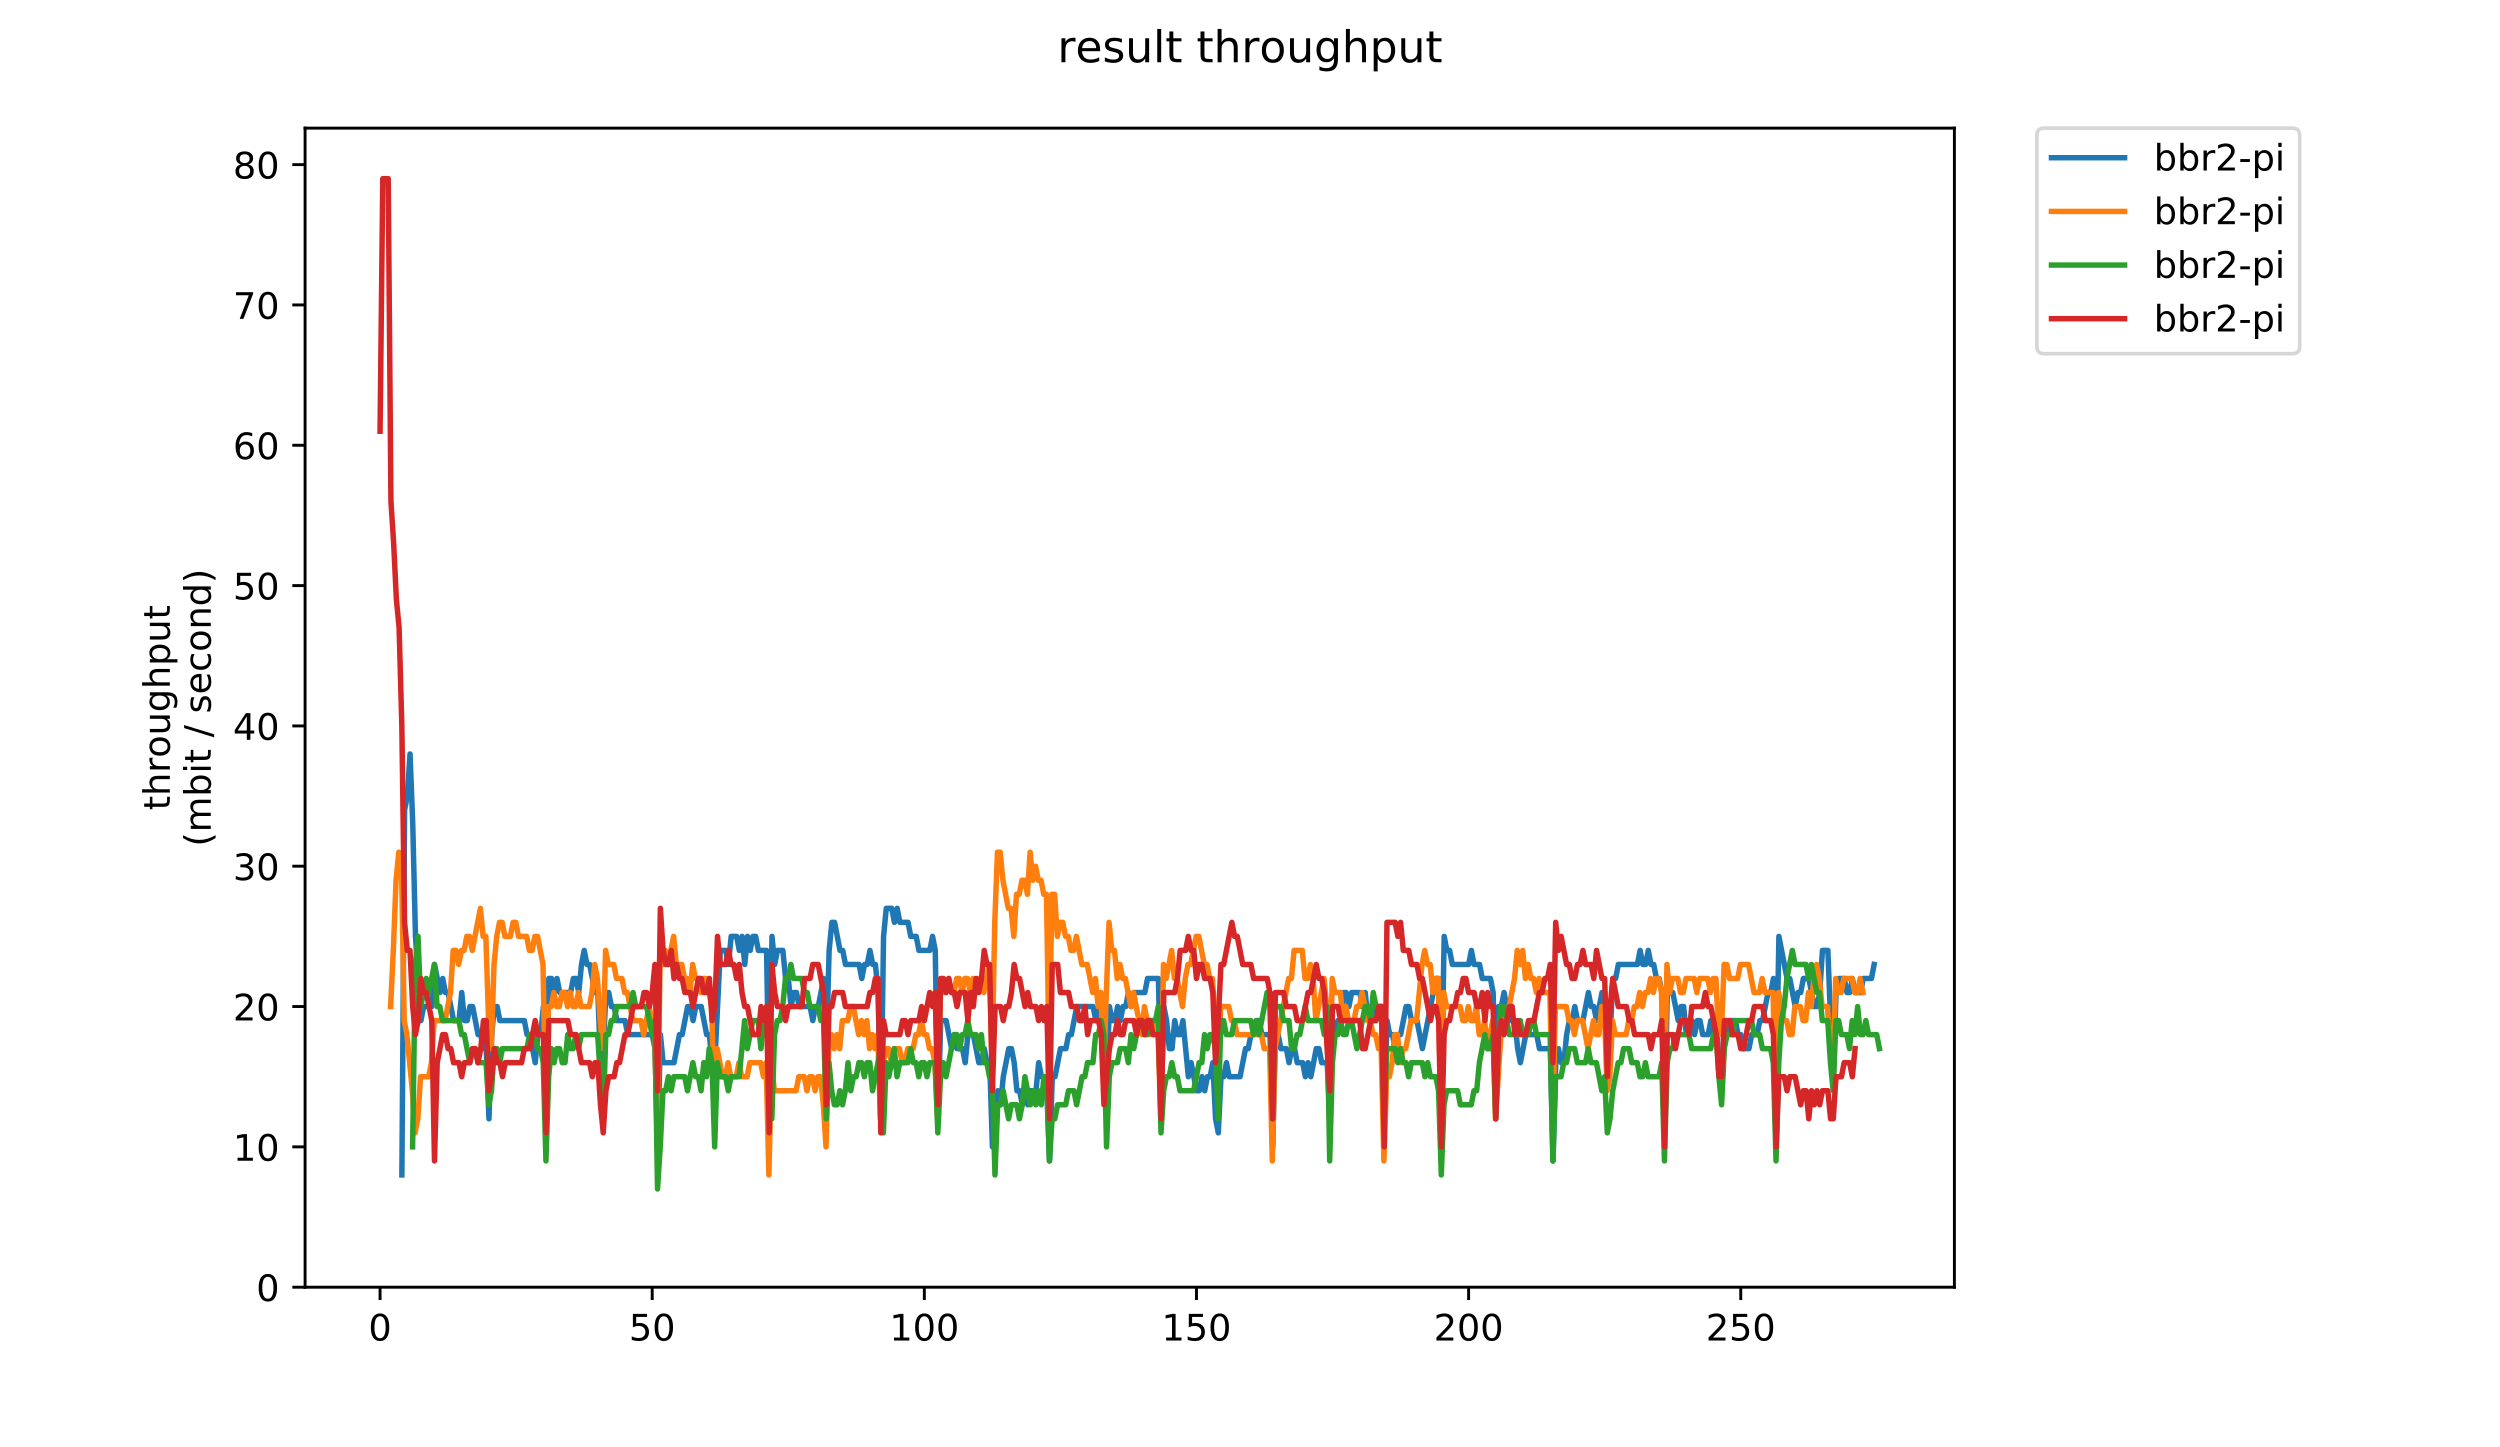 <?xml version="1.0" encoding="utf-8" standalone="no"?>
<!DOCTYPE svg PUBLIC "-//W3C//DTD SVG 1.1//EN"
  "http://www.w3.org/Graphics/SVG/1.1/DTD/svg11.dtd">
<!-- Created with matplotlib (https://matplotlib.org/) -->
<svg height="396pt" version="1.1" viewBox="0 0 684 396" width="684pt" xmlns="http://www.w3.org/2000/svg" xmlns:xlink="http://www.w3.org/1999/xlink">
 <defs>
  <style type="text/css">
*{stroke-linecap:butt;stroke-linejoin:round;}
  </style>
 </defs>
 <g id="figure_1">
  <g id="patch_1">
   <path d="M 0 396 
L 684 396 
L 684 0 
L 0 0 
z
" style="fill:#ffffff;"/>
  </g>
  <g id="axes_1">
   <g id="patch_2">
    <path d="M 83.472 352.174 
L 534.722 352.174 
L 534.722 35.062 
L 83.472 35.062 
z
" style="fill:#ffffff;"/>
   </g>
   <g id="matplotlib.axis_1">
    <g id="xtick_1">
     <g id="line2d_1">
      <defs>
       <path d="M 0 0 
L 0 3.5 
" id="md2c79f37d6" style="stroke:#000000;stroke-width:0.8;"/>
      </defs>
      <g>
       <use style="stroke:#000000;stroke-width:0.8;" x="103.984" xlink:href="#md2c79f37d6" y="352.174"/>
      </g>
     </g>
     <g id="text_1">
      <!-- 0 -->
      <defs>
       <path d="M 31.781 66.406 
Q 24.172 66.406 20.328 58.906 
Q 16.5 51.422 16.5 36.375 
Q 16.5 21.391 20.328 13.891 
Q 24.172 6.391 31.781 6.391 
Q 39.453 6.391 43.281 13.891 
Q 47.125 21.391 47.125 36.375 
Q 47.125 51.422 43.281 58.906 
Q 39.453 66.406 31.781 66.406 
z
M 31.781 74.219 
Q 44.047 74.219 50.516 64.516 
Q 56.984 54.828 56.984 36.375 
Q 56.984 17.969 50.516 8.266 
Q 44.047 -1.422 31.781 -1.422 
Q 19.531 -1.422 13.062 8.266 
Q 6.594 17.969 6.594 36.375 
Q 6.594 54.828 13.062 64.516 
Q 19.531 74.219 31.781 74.219 
z
" id="DejaVuSans-48"/>
      </defs>
      <g transform="translate(100.802 366.773)scale(0.1 -0.1)">
       <use xlink:href="#DejaVuSans-48"/>
      </g>
     </g>
    </g>
    <g id="xtick_2">
     <g id="line2d_2">
      <g>
       <use style="stroke:#000000;stroke-width:0.8;" x="178.441" xlink:href="#md2c79f37d6" y="352.174"/>
      </g>
     </g>
     <g id="text_2">
      <!-- 50 -->
      <defs>
       <path d="M 10.797 72.906 
L 49.516 72.906 
L 49.516 64.594 
L 19.828 64.594 
L 19.828 46.734 
Q 21.969 47.469 24.109 47.828 
Q 26.266 48.188 28.422 48.188 
Q 40.625 48.188 47.75 41.5 
Q 54.891 34.812 54.891 23.391 
Q 54.891 11.625 47.562 5.094 
Q 40.234 -1.422 26.906 -1.422 
Q 22.312 -1.422 17.547 -0.641 
Q 12.797 0.141 7.719 1.703 
L 7.719 11.625 
Q 12.109 9.234 16.797 8.062 
Q 21.484 6.891 26.703 6.891 
Q 35.156 6.891 40.078 11.328 
Q 45.016 15.766 45.016 23.391 
Q 45.016 31 40.078 35.438 
Q 35.156 39.891 26.703 39.891 
Q 22.75 39.891 18.812 39.016 
Q 14.891 38.141 10.797 36.281 
z
" id="DejaVuSans-53"/>
      </defs>
      <g transform="translate(172.079 366.773)scale(0.1 -0.1)">
       <use xlink:href="#DejaVuSans-53"/>
       <use x="63.623" xlink:href="#DejaVuSans-48"/>
      </g>
     </g>
    </g>
    <g id="xtick_3">
     <g id="line2d_3">
      <g>
       <use style="stroke:#000000;stroke-width:0.8;" x="252.898" xlink:href="#md2c79f37d6" y="352.174"/>
      </g>
     </g>
     <g id="text_3">
      <!-- 100 -->
      <defs>
       <path d="M 12.406 8.297 
L 28.516 8.297 
L 28.516 63.922 
L 10.984 60.406 
L 10.984 69.391 
L 28.422 72.906 
L 38.281 72.906 
L 38.281 8.297 
L 54.391 8.297 
L 54.391 0 
L 12.406 0 
z
" id="DejaVuSans-49"/>
      </defs>
      <g transform="translate(243.355 366.773)scale(0.1 -0.1)">
       <use xlink:href="#DejaVuSans-49"/>
       <use x="63.623" xlink:href="#DejaVuSans-48"/>
       <use x="127.246" xlink:href="#DejaVuSans-48"/>
      </g>
     </g>
    </g>
    <g id="xtick_4">
     <g id="line2d_4">
      <g>
       <use style="stroke:#000000;stroke-width:0.8;" x="327.356" xlink:href="#md2c79f37d6" y="352.174"/>
      </g>
     </g>
     <g id="text_4">
      <!-- 150 -->
      <g transform="translate(317.812 366.773)scale(0.1 -0.1)">
       <use xlink:href="#DejaVuSans-49"/>
       <use x="63.623" xlink:href="#DejaVuSans-53"/>
       <use x="127.246" xlink:href="#DejaVuSans-48"/>
      </g>
     </g>
    </g>
    <g id="xtick_5">
     <g id="line2d_5">
      <g>
       <use style="stroke:#000000;stroke-width:0.8;" x="401.813" xlink:href="#md2c79f37d6" y="352.174"/>
      </g>
     </g>
     <g id="text_5">
      <!-- 200 -->
      <defs>
       <path d="M 19.188 8.297 
L 53.609 8.297 
L 53.609 0 
L 7.328 0 
L 7.328 8.297 
Q 12.938 14.109 22.625 23.891 
Q 32.328 33.688 34.812 36.531 
Q 39.547 41.844 41.422 45.531 
Q 43.312 49.219 43.312 52.781 
Q 43.312 58.594 39.234 62.25 
Q 35.156 65.922 28.609 65.922 
Q 23.969 65.922 18.812 64.312 
Q 13.672 62.703 7.812 59.422 
L 7.812 69.391 
Q 13.766 71.781 18.938 73 
Q 24.125 74.219 28.422 74.219 
Q 39.75 74.219 46.484 68.547 
Q 53.219 62.891 53.219 53.422 
Q 53.219 48.922 51.531 44.891 
Q 49.859 40.875 45.406 35.406 
Q 44.188 33.984 37.641 27.219 
Q 31.109 20.453 19.188 8.297 
z
" id="DejaVuSans-50"/>
      </defs>
      <g transform="translate(392.269 366.773)scale(0.1 -0.1)">
       <use xlink:href="#DejaVuSans-50"/>
       <use x="63.623" xlink:href="#DejaVuSans-48"/>
       <use x="127.246" xlink:href="#DejaVuSans-48"/>
      </g>
     </g>
    </g>
    <g id="xtick_6">
     <g id="line2d_6">
      <g>
       <use style="stroke:#000000;stroke-width:0.8;" x="476.27" xlink:href="#md2c79f37d6" y="352.174"/>
      </g>
     </g>
     <g id="text_6">
      <!-- 250 -->
      <g transform="translate(466.727 366.773)scale(0.1 -0.1)">
       <use xlink:href="#DejaVuSans-50"/>
       <use x="63.623" xlink:href="#DejaVuSans-53"/>
       <use x="127.246" xlink:href="#DejaVuSans-48"/>
      </g>
     </g>
    </g>
   </g>
   <g id="matplotlib.axis_2">
    <g id="ytick_1">
     <g id="line2d_7">
      <defs>
       <path d="M 0 0 
L -3.5 0 
" id="maeee8f050a" style="stroke:#000000;stroke-width:0.8;"/>
      </defs>
      <g>
       <use style="stroke:#000000;stroke-width:0.8;" x="83.472" xlink:href="#maeee8f050a" y="352.174"/>
      </g>
     </g>
     <g id="text_7">
      <!-- 0 -->
      <g transform="translate(70.11 355.973)scale(0.1 -0.1)">
       <use xlink:href="#DejaVuSans-48"/>
      </g>
     </g>
    </g>
    <g id="ytick_2">
     <g id="line2d_8">
      <g>
       <use style="stroke:#000000;stroke-width:0.8;" x="83.472" xlink:href="#maeee8f050a" y="313.783"/>
      </g>
     </g>
     <g id="text_8">
      <!-- 10 -->
      <g transform="translate(63.747 317.582)scale(0.1 -0.1)">
       <use xlink:href="#DejaVuSans-49"/>
       <use x="63.623" xlink:href="#DejaVuSans-48"/>
      </g>
     </g>
    </g>
    <g id="ytick_3">
     <g id="line2d_9">
      <g>
       <use style="stroke:#000000;stroke-width:0.8;" x="83.472" xlink:href="#maeee8f050a" y="275.392"/>
      </g>
     </g>
     <g id="text_9">
      <!-- 20 -->
      <g transform="translate(63.747 279.191)scale(0.1 -0.1)">
       <use xlink:href="#DejaVuSans-50"/>
       <use x="63.623" xlink:href="#DejaVuSans-48"/>
      </g>
     </g>
    </g>
    <g id="ytick_4">
     <g id="line2d_10">
      <g>
       <use style="stroke:#000000;stroke-width:0.8;" x="83.472" xlink:href="#maeee8f050a" y="237"/>
      </g>
     </g>
     <g id="text_10">
      <!-- 30 -->
      <defs>
       <path d="M 40.578 39.312 
Q 47.656 37.797 51.625 33 
Q 55.609 28.219 55.609 21.188 
Q 55.609 10.406 48.188 4.484 
Q 40.766 -1.422 27.094 -1.422 
Q 22.516 -1.422 17.656 -0.516 
Q 12.797 0.391 7.625 2.203 
L 7.625 11.719 
Q 11.719 9.328 16.594 8.109 
Q 21.484 6.891 26.812 6.891 
Q 36.078 6.891 40.938 10.547 
Q 45.797 14.203 45.797 21.188 
Q 45.797 27.641 41.281 31.266 
Q 36.766 34.906 28.719 34.906 
L 20.219 34.906 
L 20.219 43.016 
L 29.109 43.016 
Q 36.375 43.016 40.234 45.922 
Q 44.094 48.828 44.094 54.297 
Q 44.094 59.906 40.109 62.906 
Q 36.141 65.922 28.719 65.922 
Q 24.656 65.922 20.016 65.031 
Q 15.375 64.156 9.812 62.312 
L 9.812 71.094 
Q 15.438 72.656 20.344 73.438 
Q 25.25 74.219 29.594 74.219 
Q 40.828 74.219 47.359 69.109 
Q 53.906 64.016 53.906 55.328 
Q 53.906 49.266 50.438 45.094 
Q 46.969 40.922 40.578 39.312 
z
" id="DejaVuSans-51"/>
      </defs>
      <g transform="translate(63.747 240.8)scale(0.1 -0.1)">
       <use xlink:href="#DejaVuSans-51"/>
       <use x="63.623" xlink:href="#DejaVuSans-48"/>
      </g>
     </g>
    </g>
    <g id="ytick_5">
     <g id="line2d_11">
      <g>
       <use style="stroke:#000000;stroke-width:0.8;" x="83.472" xlink:href="#maeee8f050a" y="198.609"/>
      </g>
     </g>
     <g id="text_11">
      <!-- 40 -->
      <defs>
       <path d="M 37.797 64.312 
L 12.891 25.391 
L 37.797 25.391 
z
M 35.203 72.906 
L 47.609 72.906 
L 47.609 25.391 
L 58.016 25.391 
L 58.016 17.188 
L 47.609 17.188 
L 47.609 0 
L 37.797 0 
L 37.797 17.188 
L 4.891 17.188 
L 4.891 26.703 
z
" id="DejaVuSans-52"/>
      </defs>
      <g transform="translate(63.747 202.408)scale(0.1 -0.1)">
       <use xlink:href="#DejaVuSans-52"/>
       <use x="63.623" xlink:href="#DejaVuSans-48"/>
      </g>
     </g>
    </g>
    <g id="ytick_6">
     <g id="line2d_12">
      <g>
       <use style="stroke:#000000;stroke-width:0.8;" x="83.472" xlink:href="#maeee8f050a" y="160.218"/>
      </g>
     </g>
     <g id="text_12">
      <!-- 50 -->
      <g transform="translate(63.747 164.017)scale(0.1 -0.1)">
       <use xlink:href="#DejaVuSans-53"/>
       <use x="63.623" xlink:href="#DejaVuSans-48"/>
      </g>
     </g>
    </g>
    <g id="ytick_7">
     <g id="line2d_13">
      <g>
       <use style="stroke:#000000;stroke-width:0.8;" x="83.472" xlink:href="#maeee8f050a" y="121.827"/>
      </g>
     </g>
     <g id="text_13">
      <!-- 60 -->
      <defs>
       <path d="M 33.016 40.375 
Q 26.375 40.375 22.484 35.828 
Q 18.609 31.297 18.609 23.391 
Q 18.609 15.531 22.484 10.953 
Q 26.375 6.391 33.016 6.391 
Q 39.656 6.391 43.531 10.953 
Q 47.406 15.531 47.406 23.391 
Q 47.406 31.297 43.531 35.828 
Q 39.656 40.375 33.016 40.375 
z
M 52.594 71.297 
L 52.594 62.312 
Q 48.875 64.062 45.094 64.984 
Q 41.312 65.922 37.594 65.922 
Q 27.828 65.922 22.672 59.328 
Q 17.531 52.734 16.797 39.406 
Q 19.672 43.656 24.016 45.922 
Q 28.375 48.188 33.594 48.188 
Q 44.578 48.188 50.953 41.516 
Q 57.328 34.859 57.328 23.391 
Q 57.328 12.156 50.688 5.359 
Q 44.047 -1.422 33.016 -1.422 
Q 20.359 -1.422 13.672 8.266 
Q 6.984 17.969 6.984 36.375 
Q 6.984 53.656 15.188 63.938 
Q 23.391 74.219 37.203 74.219 
Q 40.922 74.219 44.703 73.484 
Q 48.484 72.75 52.594 71.297 
z
" id="DejaVuSans-54"/>
      </defs>
      <g transform="translate(63.747 125.626)scale(0.1 -0.1)">
       <use xlink:href="#DejaVuSans-54"/>
       <use x="63.623" xlink:href="#DejaVuSans-48"/>
      </g>
     </g>
    </g>
    <g id="ytick_8">
     <g id="line2d_14">
      <g>
       <use style="stroke:#000000;stroke-width:0.8;" x="83.472" xlink:href="#maeee8f050a" y="83.435"/>
      </g>
     </g>
     <g id="text_14">
      <!-- 70 -->
      <defs>
       <path d="M 8.203 72.906 
L 55.078 72.906 
L 55.078 68.703 
L 28.609 0 
L 18.312 0 
L 43.219 64.594 
L 8.203 64.594 
z
" id="DejaVuSans-55"/>
      </defs>
      <g transform="translate(63.747 87.235)scale(0.1 -0.1)">
       <use xlink:href="#DejaVuSans-55"/>
       <use x="63.623" xlink:href="#DejaVuSans-48"/>
      </g>
     </g>
    </g>
    <g id="ytick_9">
     <g id="line2d_15">
      <g>
       <use style="stroke:#000000;stroke-width:0.8;" x="83.472" xlink:href="#maeee8f050a" y="45.044"/>
      </g>
     </g>
     <g id="text_15">
      <!-- 80 -->
      <defs>
       <path d="M 31.781 34.625 
Q 24.75 34.625 20.719 30.859 
Q 16.703 27.094 16.703 20.516 
Q 16.703 13.922 20.719 10.156 
Q 24.75 6.391 31.781 6.391 
Q 38.812 6.391 42.859 10.172 
Q 46.922 13.969 46.922 20.516 
Q 46.922 27.094 42.891 30.859 
Q 38.875 34.625 31.781 34.625 
z
M 21.922 38.812 
Q 15.578 40.375 12.031 44.719 
Q 8.5 49.078 8.5 55.328 
Q 8.5 64.062 14.719 69.141 
Q 20.953 74.219 31.781 74.219 
Q 42.672 74.219 48.875 69.141 
Q 55.078 64.062 55.078 55.328 
Q 55.078 49.078 51.531 44.719 
Q 48 40.375 41.703 38.812 
Q 48.828 37.156 52.797 32.312 
Q 56.781 27.484 56.781 20.516 
Q 56.781 9.906 50.312 4.234 
Q 43.844 -1.422 31.781 -1.422 
Q 19.734 -1.422 13.25 4.234 
Q 6.781 9.906 6.781 20.516 
Q 6.781 27.484 10.781 32.312 
Q 14.797 37.156 21.922 38.812 
z
M 18.312 54.391 
Q 18.312 48.734 21.844 45.562 
Q 25.391 42.391 31.781 42.391 
Q 38.141 42.391 41.719 45.562 
Q 45.312 48.734 45.312 54.391 
Q 45.312 60.062 41.719 63.234 
Q 38.141 66.406 31.781 66.406 
Q 25.391 66.406 21.844 63.234 
Q 18.312 60.062 18.312 54.391 
z
" id="DejaVuSans-56"/>
      </defs>
      <g transform="translate(63.747 48.843)scale(0.1 -0.1)">
       <use xlink:href="#DejaVuSans-56"/>
       <use x="63.623" xlink:href="#DejaVuSans-48"/>
      </g>
     </g>
    </g>
    <g id="text_16">
     <!-- throughput -->
     <defs>
      <path d="M 18.312 70.219 
L 18.312 54.688 
L 36.812 54.688 
L 36.812 47.703 
L 18.312 47.703 
L 18.312 18.016 
Q 18.312 11.328 20.141 9.422 
Q 21.969 7.516 27.594 7.516 
L 36.812 7.516 
L 36.812 0 
L 27.594 0 
Q 17.188 0 13.234 3.875 
Q 9.281 7.766 9.281 18.016 
L 9.281 47.703 
L 2.688 47.703 
L 2.688 54.688 
L 9.281 54.688 
L 9.281 70.219 
z
" id="DejaVuSans-116"/>
      <path d="M 54.891 33.016 
L 54.891 0 
L 45.906 0 
L 45.906 32.719 
Q 45.906 40.484 42.875 44.328 
Q 39.844 48.188 33.797 48.188 
Q 26.516 48.188 22.312 43.547 
Q 18.109 38.922 18.109 30.906 
L 18.109 0 
L 9.078 0 
L 9.078 75.984 
L 18.109 75.984 
L 18.109 46.188 
Q 21.344 51.125 25.703 53.562 
Q 30.078 56 35.797 56 
Q 45.219 56 50.047 50.172 
Q 54.891 44.344 54.891 33.016 
z
" id="DejaVuSans-104"/>
      <path d="M 41.109 46.297 
Q 39.594 47.172 37.812 47.578 
Q 36.031 48 33.891 48 
Q 26.266 48 22.188 43.047 
Q 18.109 38.094 18.109 28.812 
L 18.109 0 
L 9.078 0 
L 9.078 54.688 
L 18.109 54.688 
L 18.109 46.188 
Q 20.953 51.172 25.484 53.578 
Q 30.031 56 36.531 56 
Q 37.453 56 38.578 55.875 
Q 39.703 55.766 41.062 55.516 
z
" id="DejaVuSans-114"/>
      <path d="M 30.609 48.391 
Q 23.391 48.391 19.188 42.75 
Q 14.984 37.109 14.984 27.297 
Q 14.984 17.484 19.156 11.844 
Q 23.344 6.203 30.609 6.203 
Q 37.797 6.203 41.984 11.859 
Q 46.188 17.531 46.188 27.297 
Q 46.188 37.016 41.984 42.703 
Q 37.797 48.391 30.609 48.391 
z
M 30.609 56 
Q 42.328 56 49.016 48.375 
Q 55.719 40.766 55.719 27.297 
Q 55.719 13.875 49.016 6.219 
Q 42.328 -1.422 30.609 -1.422 
Q 18.844 -1.422 12.172 6.219 
Q 5.516 13.875 5.516 27.297 
Q 5.516 40.766 12.172 48.375 
Q 18.844 56 30.609 56 
z
" id="DejaVuSans-111"/>
      <path d="M 8.5 21.578 
L 8.5 54.688 
L 17.484 54.688 
L 17.484 21.922 
Q 17.484 14.156 20.5 10.266 
Q 23.531 6.391 29.594 6.391 
Q 36.859 6.391 41.078 11.031 
Q 45.312 15.672 45.312 23.688 
L 45.312 54.688 
L 54.297 54.688 
L 54.297 0 
L 45.312 0 
L 45.312 8.406 
Q 42.047 3.422 37.719 1 
Q 33.406 -1.422 27.688 -1.422 
Q 18.266 -1.422 13.375 4.438 
Q 8.5 10.297 8.5 21.578 
z
M 31.109 56 
z
" id="DejaVuSans-117"/>
      <path d="M 45.406 27.984 
Q 45.406 37.75 41.375 43.109 
Q 37.359 48.484 30.078 48.484 
Q 22.859 48.484 18.828 43.109 
Q 14.797 37.75 14.797 27.984 
Q 14.797 18.266 18.828 12.891 
Q 22.859 7.516 30.078 7.516 
Q 37.359 7.516 41.375 12.891 
Q 45.406 18.266 45.406 27.984 
z
M 54.391 6.781 
Q 54.391 -7.172 48.188 -13.984 
Q 42 -20.797 29.203 -20.797 
Q 24.469 -20.797 20.266 -20.094 
Q 16.062 -19.391 12.109 -17.922 
L 12.109 -9.188 
Q 16.062 -11.328 19.922 -12.344 
Q 23.781 -13.375 27.781 -13.375 
Q 36.625 -13.375 41.016 -8.766 
Q 45.406 -4.156 45.406 5.172 
L 45.406 9.625 
Q 42.625 4.781 38.281 2.391 
Q 33.938 0 27.875 0 
Q 17.828 0 11.672 7.656 
Q 5.516 15.328 5.516 27.984 
Q 5.516 40.672 11.672 48.328 
Q 17.828 56 27.875 56 
Q 33.938 56 38.281 53.609 
Q 42.625 51.219 45.406 46.391 
L 45.406 54.688 
L 54.391 54.688 
z
" id="DejaVuSans-103"/>
      <path d="M 18.109 8.203 
L 18.109 -20.797 
L 9.078 -20.797 
L 9.078 54.688 
L 18.109 54.688 
L 18.109 46.391 
Q 20.953 51.266 25.266 53.625 
Q 29.594 56 35.594 56 
Q 45.562 56 51.781 48.094 
Q 58.016 40.188 58.016 27.297 
Q 58.016 14.406 51.781 6.484 
Q 45.562 -1.422 35.594 -1.422 
Q 29.594 -1.422 25.266 0.953 
Q 20.953 3.328 18.109 8.203 
z
M 48.688 27.297 
Q 48.688 37.203 44.609 42.844 
Q 40.531 48.484 33.406 48.484 
Q 26.266 48.484 22.188 42.844 
Q 18.109 37.203 18.109 27.297 
Q 18.109 17.391 22.188 11.75 
Q 26.266 6.109 33.406 6.109 
Q 40.531 6.109 44.609 11.75 
Q 48.688 17.391 48.688 27.297 
z
" id="DejaVuSans-112"/>
     </defs>
     <g transform="translate(46.47 221.675)rotate(-90)scale(0.1 -0.1)">
      <use xlink:href="#DejaVuSans-116"/>
      <use x="39.209" xlink:href="#DejaVuSans-104"/>
      <use x="102.588" xlink:href="#DejaVuSans-114"/>
      <use x="143.67" xlink:href="#DejaVuSans-111"/>
      <use x="204.852" xlink:href="#DejaVuSans-117"/>
      <use x="268.23" xlink:href="#DejaVuSans-103"/>
      <use x="331.707" xlink:href="#DejaVuSans-104"/>
      <use x="395.086" xlink:href="#DejaVuSans-112"/>
      <use x="458.562" xlink:href="#DejaVuSans-117"/>
      <use x="521.941" xlink:href="#DejaVuSans-116"/>
     </g>
     <!-- (mbit / second) -->
     <defs>
      <path d="M 31 75.875 
Q 24.469 64.656 21.281 53.656 
Q 18.109 42.672 18.109 31.391 
Q 18.109 20.125 21.312 9.062 
Q 24.516 -2 31 -13.188 
L 23.188 -13.188 
Q 15.875 -1.703 12.234 9.375 
Q 8.594 20.453 8.594 31.391 
Q 8.594 42.281 12.203 53.312 
Q 15.828 64.359 23.188 75.875 
z
" id="DejaVuSans-40"/>
      <path d="M 52 44.188 
Q 55.375 50.25 60.062 53.125 
Q 64.75 56 71.094 56 
Q 79.641 56 84.281 50.016 
Q 88.922 44.047 88.922 33.016 
L 88.922 0 
L 79.891 0 
L 79.891 32.719 
Q 79.891 40.578 77.094 44.375 
Q 74.312 48.188 68.609 48.188 
Q 61.625 48.188 57.562 43.547 
Q 53.516 38.922 53.516 30.906 
L 53.516 0 
L 44.484 0 
L 44.484 32.719 
Q 44.484 40.625 41.703 44.406 
Q 38.922 48.188 33.109 48.188 
Q 26.219 48.188 22.156 43.531 
Q 18.109 38.875 18.109 30.906 
L 18.109 0 
L 9.078 0 
L 9.078 54.688 
L 18.109 54.688 
L 18.109 46.188 
Q 21.188 51.219 25.484 53.609 
Q 29.781 56 35.688 56 
Q 41.656 56 45.828 52.969 
Q 50 49.953 52 44.188 
z
" id="DejaVuSans-109"/>
      <path d="M 48.688 27.297 
Q 48.688 37.203 44.609 42.844 
Q 40.531 48.484 33.406 48.484 
Q 26.266 48.484 22.188 42.844 
Q 18.109 37.203 18.109 27.297 
Q 18.109 17.391 22.188 11.75 
Q 26.266 6.109 33.406 6.109 
Q 40.531 6.109 44.609 11.75 
Q 48.688 17.391 48.688 27.297 
z
M 18.109 46.391 
Q 20.953 51.266 25.266 53.625 
Q 29.594 56 35.594 56 
Q 45.562 56 51.781 48.094 
Q 58.016 40.188 58.016 27.297 
Q 58.016 14.406 51.781 6.484 
Q 45.562 -1.422 35.594 -1.422 
Q 29.594 -1.422 25.266 0.953 
Q 20.953 3.328 18.109 8.203 
L 18.109 0 
L 9.078 0 
L 9.078 75.984 
L 18.109 75.984 
z
" id="DejaVuSans-98"/>
      <path d="M 9.422 54.688 
L 18.406 54.688 
L 18.406 0 
L 9.422 0 
z
M 9.422 75.984 
L 18.406 75.984 
L 18.406 64.594 
L 9.422 64.594 
z
" id="DejaVuSans-105"/>
      <path id="DejaVuSans-32"/>
      <path d="M 25.391 72.906 
L 33.688 72.906 
L 8.297 -9.281 
L 0 -9.281 
z
" id="DejaVuSans-47"/>
      <path d="M 44.281 53.078 
L 44.281 44.578 
Q 40.484 46.531 36.375 47.5 
Q 32.281 48.484 27.875 48.484 
Q 21.188 48.484 17.844 46.438 
Q 14.5 44.391 14.5 40.281 
Q 14.5 37.156 16.891 35.375 
Q 19.281 33.594 26.516 31.984 
L 29.594 31.297 
Q 39.156 29.25 43.188 25.516 
Q 47.219 21.781 47.219 15.094 
Q 47.219 7.469 41.188 3.016 
Q 35.156 -1.422 24.609 -1.422 
Q 20.219 -1.422 15.453 -0.562 
Q 10.688 0.297 5.422 2 
L 5.422 11.281 
Q 10.406 8.688 15.234 7.391 
Q 20.062 6.109 24.812 6.109 
Q 31.156 6.109 34.562 8.281 
Q 37.984 10.453 37.984 14.406 
Q 37.984 18.062 35.516 20.016 
Q 33.062 21.969 24.703 23.781 
L 21.578 24.516 
Q 13.234 26.266 9.516 29.906 
Q 5.812 33.547 5.812 39.891 
Q 5.812 47.609 11.281 51.797 
Q 16.75 56 26.812 56 
Q 31.781 56 36.172 55.266 
Q 40.578 54.547 44.281 53.078 
z
" id="DejaVuSans-115"/>
      <path d="M 56.203 29.594 
L 56.203 25.203 
L 14.891 25.203 
Q 15.484 15.922 20.484 11.062 
Q 25.484 6.203 34.422 6.203 
Q 39.594 6.203 44.453 7.469 
Q 49.312 8.734 54.109 11.281 
L 54.109 2.781 
Q 49.266 0.734 44.188 -0.344 
Q 39.109 -1.422 33.891 -1.422 
Q 20.797 -1.422 13.156 6.188 
Q 5.516 13.812 5.516 26.812 
Q 5.516 40.234 12.766 48.109 
Q 20.016 56 32.328 56 
Q 43.359 56 49.781 48.891 
Q 56.203 41.797 56.203 29.594 
z
M 47.219 32.234 
Q 47.125 39.594 43.094 43.984 
Q 39.062 48.391 32.422 48.391 
Q 24.906 48.391 20.391 44.141 
Q 15.875 39.891 15.188 32.172 
z
" id="DejaVuSans-101"/>
      <path d="M 48.781 52.594 
L 48.781 44.188 
Q 44.969 46.297 41.141 47.344 
Q 37.312 48.391 33.406 48.391 
Q 24.656 48.391 19.812 42.844 
Q 14.984 37.312 14.984 27.297 
Q 14.984 17.281 19.812 11.734 
Q 24.656 6.203 33.406 6.203 
Q 37.312 6.203 41.141 7.25 
Q 44.969 8.297 48.781 10.406 
L 48.781 2.094 
Q 45.016 0.344 40.984 -0.531 
Q 36.969 -1.422 32.422 -1.422 
Q 20.062 -1.422 12.781 6.344 
Q 5.516 14.109 5.516 27.297 
Q 5.516 40.672 12.859 48.328 
Q 20.219 56 33.016 56 
Q 37.156 56 41.109 55.141 
Q 45.062 54.297 48.781 52.594 
z
" id="DejaVuSans-99"/>
      <path d="M 54.891 33.016 
L 54.891 0 
L 45.906 0 
L 45.906 32.719 
Q 45.906 40.484 42.875 44.328 
Q 39.844 48.188 33.797 48.188 
Q 26.516 48.188 22.312 43.547 
Q 18.109 38.922 18.109 30.906 
L 18.109 0 
L 9.078 0 
L 9.078 54.688 
L 18.109 54.688 
L 18.109 46.188 
Q 21.344 51.125 25.703 53.562 
Q 30.078 56 35.797 56 
Q 45.219 56 50.047 50.172 
Q 54.891 44.344 54.891 33.016 
z
" id="DejaVuSans-110"/>
      <path d="M 45.406 46.391 
L 45.406 75.984 
L 54.391 75.984 
L 54.391 0 
L 45.406 0 
L 45.406 8.203 
Q 42.578 3.328 38.25 0.953 
Q 33.938 -1.422 27.875 -1.422 
Q 17.969 -1.422 11.734 6.484 
Q 5.516 14.406 5.516 27.297 
Q 5.516 40.188 11.734 48.094 
Q 17.969 56 27.875 56 
Q 33.938 56 38.25 53.625 
Q 42.578 51.266 45.406 46.391 
z
M 14.797 27.297 
Q 14.797 17.391 18.875 11.75 
Q 22.953 6.109 30.078 6.109 
Q 37.203 6.109 41.297 11.75 
Q 45.406 17.391 45.406 27.297 
Q 45.406 37.203 41.297 42.844 
Q 37.203 48.484 30.078 48.484 
Q 22.953 48.484 18.875 42.844 
Q 14.797 37.203 14.797 27.297 
z
" id="DejaVuSans-100"/>
      <path d="M 8.016 75.875 
L 15.828 75.875 
Q 23.141 64.359 26.781 53.312 
Q 30.422 42.281 30.422 31.391 
Q 30.422 20.453 26.781 9.375 
Q 23.141 -1.703 15.828 -13.188 
L 8.016 -13.188 
Q 14.5 -2 17.703 9.062 
Q 20.906 20.125 20.906 31.391 
Q 20.906 42.672 17.703 53.656 
Q 14.5 64.656 8.016 75.875 
z
" id="DejaVuSans-41"/>
     </defs>
     <g transform="translate(57.668 231.609)rotate(-90)scale(0.1 -0.1)">
      <use xlink:href="#DejaVuSans-40"/>
      <use x="39.014" xlink:href="#DejaVuSans-109"/>
      <use x="136.426" xlink:href="#DejaVuSans-98"/>
      <use x="199.902" xlink:href="#DejaVuSans-105"/>
      <use x="227.686" xlink:href="#DejaVuSans-116"/>
      <use x="266.895" xlink:href="#DejaVuSans-32"/>
      <use x="298.682" xlink:href="#DejaVuSans-47"/>
      <use x="332.373" xlink:href="#DejaVuSans-32"/>
      <use x="364.16" xlink:href="#DejaVuSans-115"/>
      <use x="416.26" xlink:href="#DejaVuSans-101"/>
      <use x="477.783" xlink:href="#DejaVuSans-99"/>
      <use x="532.764" xlink:href="#DejaVuSans-111"/>
      <use x="593.945" xlink:href="#DejaVuSans-110"/>
      <use x="657.324" xlink:href="#DejaVuSans-100"/>
      <use x="720.801" xlink:href="#DejaVuSans-41"/>
     </g>
    </g>
   </g>
   <g id="line2d_16">
    <path clip-path="url(#p59bdab9c48)" d="M 109.952 321.461 
L 110.697 221.644 
L 111.441 217.805 
L 112.186 206.287 
L 112.931 225.483 
L 113.675 256.196 
L 115.164 279.231 
L 115.909 275.392 
L 118.143 275.392 
L 118.887 263.874 
L 120.376 271.553 
L 121.121 267.713 
L 121.865 271.553 
L 122.61 271.553 
L 124.099 279.231 
L 125.588 279.231 
L 126.333 271.553 
L 127.077 279.231 
L 127.822 279.231 
L 128.567 275.392 
L 129.311 275.392 
L 130.8 283.07 
L 131.545 283.07 
L 132.289 286.909 
L 133.034 286.909 
L 133.779 306.105 
L 134.523 283.07 
L 135.268 275.392 
L 136.012 275.392 
L 136.757 279.231 
L 143.458 279.231 
L 144.203 283.07 
L 144.947 283.07 
L 146.436 290.748 
L 147.181 283.07 
L 147.925 283.07 
L 148.67 275.392 
L 149.415 309.944 
L 150.159 267.713 
L 150.904 267.713 
L 151.648 271.553 
L 152.393 267.713 
L 153.137 271.553 
L 156.116 271.553 
L 156.86 267.713 
L 157.605 267.713 
L 158.349 271.553 
L 159.094 263.874 
L 159.839 260.035 
L 160.583 263.874 
L 161.328 263.874 
L 162.817 271.553 
L 163.562 271.553 
L 164.306 290.748 
L 165.051 286.909 
L 165.795 271.553 
L 166.54 271.553 
L 167.284 275.392 
L 168.029 275.392 
L 168.774 279.231 
L 171.007 279.231 
L 171.752 283.07 
L 178.453 283.07 
L 179.198 286.909 
L 179.942 313.783 
L 180.687 283.07 
L 181.431 290.748 
L 184.41 290.748 
L 185.899 283.07 
L 186.643 283.07 
L 188.132 275.392 
L 188.877 275.392 
L 189.622 279.231 
L 190.366 275.392 
L 191.855 275.392 
L 193.344 283.07 
L 194.089 283.07 
L 194.834 290.748 
L 195.578 290.748 
L 197.067 260.035 
L 198.556 260.035 
L 199.301 263.874 
L 200.046 256.196 
L 201.535 256.196 
L 202.279 260.035 
L 203.024 256.196 
L 203.768 263.874 
L 204.513 256.196 
L 205.258 260.035 
L 206.002 256.196 
L 206.747 256.196 
L 207.491 260.035 
L 209.725 260.035 
L 210.47 302.266 
L 211.214 256.196 
L 211.959 263.874 
L 212.703 260.035 
L 214.193 260.035 
L 214.937 267.713 
L 215.682 267.713 
L 216.426 275.392 
L 217.171 271.553 
L 217.915 271.553 
L 218.66 275.392 
L 221.638 275.392 
L 222.383 279.231 
L 223.127 275.392 
L 223.872 275.392 
L 225.361 267.713 
L 226.106 286.909 
L 226.85 260.035 
L 227.595 252.357 
L 228.339 252.357 
L 229.829 260.035 
L 230.573 260.035 
L 231.318 263.874 
L 235.041 263.874 
L 235.785 267.713 
L 236.53 263.874 
L 237.274 263.874 
L 238.019 260.035 
L 238.763 263.874 
L 239.508 263.874 
L 240.253 271.553 
L 240.997 306.105 
L 241.742 256.196 
L 242.486 248.518 
L 243.975 248.518 
L 244.72 252.357 
L 245.465 248.518 
L 246.209 252.357 
L 248.443 252.357 
L 249.187 256.196 
L 250.677 256.196 
L 251.421 260.035 
L 254.399 260.035 
L 255.144 256.196 
L 255.889 260.035 
L 256.633 306.105 
L 257.378 279.231 
L 258.867 279.231 
L 260.356 286.909 
L 261.101 283.07 
L 261.845 286.909 
L 263.334 286.909 
L 264.079 290.748 
L 264.824 283.07 
L 266.313 283.07 
L 267.802 290.748 
L 268.546 290.748 
L 269.291 286.909 
L 270.036 290.748 
L 270.78 290.748 
L 271.525 313.783 
L 272.269 313.783 
L 273.014 298.426 
L 273.758 302.266 
L 274.503 294.587 
L 275.992 286.909 
L 276.737 286.909 
L 277.481 290.748 
L 278.226 298.426 
L 278.97 298.426 
L 279.715 302.266 
L 280.46 298.426 
L 281.204 302.266 
L 281.949 298.426 
L 283.438 298.426 
L 284.182 290.748 
L 284.927 294.587 
L 285.672 294.587 
L 286.416 298.426 
L 287.161 317.622 
L 287.905 294.587 
L 288.65 294.587 
L 290.139 286.909 
L 291.628 286.909 
L 292.373 283.07 
L 293.117 283.07 
L 294.606 275.392 
L 299.074 275.392 
L 299.818 279.231 
L 300.563 275.392 
L 301.308 275.392 
L 302.052 286.909 
L 302.797 294.587 
L 303.541 275.392 
L 304.286 279.231 
L 305.03 279.231 
L 305.775 275.392 
L 306.52 279.231 
L 307.264 275.392 
L 308.009 275.392 
L 308.753 271.553 
L 309.498 275.392 
L 310.242 271.553 
L 313.221 271.553 
L 313.965 267.713 
L 316.944 267.713 
L 317.688 302.266 
L 318.433 275.392 
L 319.177 279.231 
L 319.922 286.909 
L 320.667 286.909 
L 321.411 279.231 
L 322.156 283.07 
L 322.9 283.07 
L 323.645 279.231 
L 325.134 294.587 
L 325.879 290.748 
L 327.368 298.426 
L 328.112 298.426 
L 328.857 294.587 
L 329.601 298.426 
L 330.346 294.587 
L 331.091 294.587 
L 331.835 290.748 
L 332.58 306.105 
L 333.324 309.944 
L 334.069 294.587 
L 334.813 294.587 
L 335.558 290.748 
L 336.303 294.587 
L 339.281 294.587 
L 340.77 286.909 
L 341.515 286.909 
L 342.259 283.07 
L 343.004 283.07 
L 343.748 279.231 
L 344.493 279.231 
L 345.237 283.07 
L 347.471 283.07 
L 348.216 313.783 
L 348.96 283.07 
L 349.705 283.07 
L 350.449 286.909 
L 351.939 286.909 
L 352.683 290.748 
L 353.428 286.909 
L 354.172 286.909 
L 354.917 290.748 
L 356.406 290.748 
L 357.151 294.587 
L 357.895 290.748 
L 358.64 294.587 
L 360.129 286.909 
L 360.873 286.909 
L 361.618 290.748 
L 363.107 290.748 
L 363.852 306.105 
L 364.596 279.231 
L 365.341 283.07 
L 366.086 279.231 
L 366.83 279.231 
L 367.575 271.553 
L 368.319 271.553 
L 369.064 275.392 
L 369.808 271.553 
L 372.042 271.553 
L 372.787 275.392 
L 373.531 271.553 
L 374.276 279.231 
L 375.02 275.392 
L 375.765 279.231 
L 376.51 275.392 
L 377.999 275.392 
L 378.743 306.105 
L 379.488 279.231 
L 380.232 283.07 
L 380.977 283.07 
L 381.722 286.909 
L 382.466 283.07 
L 383.211 283.07 
L 384.7 275.392 
L 385.444 275.392 
L 386.189 279.231 
L 387.678 279.231 
L 389.167 286.909 
L 392.89 267.713 
L 393.635 267.713 
L 394.379 298.426 
L 395.124 256.196 
L 395.868 260.035 
L 396.613 260.035 
L 397.358 263.874 
L 401.825 263.874 
L 402.57 260.035 
L 403.314 263.874 
L 404.803 263.874 
L 405.548 267.713 
L 407.782 267.713 
L 408.526 271.553 
L 409.271 302.266 
L 410.015 275.392 
L 410.76 275.392 
L 411.505 271.553 
L 412.994 279.231 
L 414.483 279.231 
L 415.227 286.909 
L 415.972 290.748 
L 417.461 283.07 
L 420.439 283.07 
L 421.184 286.909 
L 424.162 286.909 
L 424.907 317.622 
L 425.651 290.748 
L 426.396 286.909 
L 427.141 290.748 
L 427.885 290.748 
L 428.63 283.07 
L 429.374 279.231 
L 430.119 279.231 
L 430.863 275.392 
L 431.608 279.231 
L 433.097 279.231 
L 434.586 271.553 
L 435.331 275.392 
L 436.075 275.392 
L 436.82 279.231 
L 438.309 271.553 
L 439.054 271.553 
L 439.798 294.587 
L 440.543 283.07 
L 441.287 267.713 
L 442.032 267.713 
L 442.777 263.874 
L 447.989 263.874 
L 448.733 260.035 
L 449.478 263.874 
L 450.222 263.874 
L 450.967 260.035 
L 451.711 263.874 
L 452.456 263.874 
L 453.201 267.713 
L 453.945 267.713 
L 454.69 271.553 
L 455.434 306.105 
L 456.179 271.553 
L 457.668 271.553 
L 459.157 279.231 
L 459.902 275.392 
L 460.646 275.392 
L 461.391 283.07 
L 462.136 279.231 
L 462.88 279.231 
L 463.625 283.07 
L 464.369 279.231 
L 465.114 279.231 
L 465.858 283.07 
L 467.348 283.07 
L 468.092 279.231 
L 468.837 283.07 
L 469.581 279.231 
L 470.326 290.748 
L 471.07 298.426 
L 471.815 283.07 
L 472.56 283.07 
L 473.304 279.231 
L 474.793 279.231 
L 475.538 283.07 
L 476.282 283.07 
L 477.027 286.909 
L 478.516 286.909 
L 479.261 283.07 
L 480.75 283.07 
L 481.494 279.231 
L 482.239 279.231 
L 483.728 271.553 
L 484.473 271.553 
L 485.217 267.713 
L 485.962 298.426 
L 486.706 256.196 
L 488.94 267.713 
L 489.685 267.713 
L 491.174 275.392 
L 491.918 271.553 
L 492.663 271.553 
L 493.408 267.713 
L 494.897 267.713 
L 496.386 275.392 
L 497.13 275.392 
L 497.875 271.553 
L 498.62 260.035 
L 500.109 260.035 
L 500.853 279.231 
L 501.598 294.587 
L 502.342 271.553 
L 503.087 267.713 
L 504.576 267.713 
L 505.321 271.553 
L 506.065 271.553 
L 506.81 267.713 
L 507.554 271.553 
L 509.044 271.553 
L 509.788 267.713 
L 512.022 267.713 
L 512.767 263.874 
L 512.767 263.874 
" style="fill:none;stroke:#1f77b4;stroke-linecap:square;stroke-width:1.5;"/>
   </g>
   <g id="line2d_17">
    <path clip-path="url(#p59bdab9c48)" d="M 106.867 275.392 
L 107.611 260.035 
L 108.356 240.84 
L 109.1 233.161 
L 109.845 237 
L 110.59 279.231 
L 111.334 283.07 
L 112.823 298.426 
L 113.568 309.944 
L 114.312 306.105 
L 115.057 294.587 
L 117.291 294.587 
L 118.035 290.748 
L 118.78 279.231 
L 121.758 279.231 
L 123.247 271.553 
L 123.992 260.035 
L 124.736 260.035 
L 125.481 263.874 
L 126.226 260.035 
L 126.97 260.035 
L 127.715 256.196 
L 128.459 256.196 
L 129.204 260.035 
L 131.438 248.518 
L 132.182 256.196 
L 132.927 256.196 
L 133.671 279.231 
L 134.416 286.909 
L 135.16 263.874 
L 135.905 256.196 
L 136.65 252.357 
L 137.394 252.357 
L 138.139 256.196 
L 139.628 256.196 
L 140.373 252.357 
L 141.117 252.357 
L 141.862 256.196 
L 144.095 256.196 
L 144.84 260.035 
L 145.585 260.035 
L 146.329 256.196 
L 147.074 256.196 
L 148.563 263.874 
L 149.307 302.266 
L 150.052 275.392 
L 150.797 275.392 
L 151.541 271.553 
L 152.286 275.392 
L 153.03 275.392 
L 153.775 271.553 
L 154.519 271.553 
L 155.264 275.392 
L 156.009 271.553 
L 156.753 275.392 
L 157.498 275.392 
L 158.242 271.553 
L 158.987 275.392 
L 161.221 275.392 
L 161.965 271.553 
L 162.71 263.874 
L 163.454 267.713 
L 164.199 279.231 
L 164.943 286.909 
L 165.688 260.035 
L 166.433 263.874 
L 167.922 263.874 
L 168.666 267.713 
L 170.155 267.713 
L 170.9 271.553 
L 171.645 271.553 
L 173.134 279.231 
L 175.367 279.231 
L 176.112 283.07 
L 177.601 275.392 
L 178.346 279.231 
L 179.09 279.231 
L 179.835 313.783 
L 180.579 263.874 
L 181.324 263.874 
L 182.069 260.035 
L 182.813 263.874 
L 184.302 256.196 
L 185.047 263.874 
L 186.536 263.874 
L 187.281 267.713 
L 188.025 267.713 
L 188.77 271.553 
L 189.514 263.874 
L 190.259 267.713 
L 191.004 267.713 
L 191.748 271.553 
L 192.493 267.713 
L 193.237 267.713 
L 194.726 275.392 
L 195.471 306.105 
L 196.216 286.909 
L 197.705 294.587 
L 198.449 294.587 
L 199.194 290.748 
L 199.938 294.587 
L 201.428 294.587 
L 202.172 290.748 
L 202.917 294.587 
L 204.406 294.587 
L 205.15 290.748 
L 208.129 290.748 
L 208.873 294.587 
L 209.618 290.748 
L 210.362 321.461 
L 211.107 290.748 
L 211.852 298.426 
L 217.808 298.426 
L 218.553 294.587 
L 220.042 294.587 
L 220.786 298.426 
L 221.531 294.587 
L 222.276 294.587 
L 223.02 298.426 
L 223.765 294.587 
L 224.509 294.587 
L 225.254 302.266 
L 225.998 313.783 
L 226.743 286.909 
L 227.488 283.07 
L 228.232 286.909 
L 228.977 283.07 
L 229.721 286.909 
L 230.466 279.231 
L 231.955 279.231 
L 232.7 275.392 
L 233.444 275.392 
L 234.933 283.07 
L 235.678 279.231 
L 236.422 283.07 
L 237.167 279.231 
L 237.912 286.909 
L 238.656 283.07 
L 239.401 286.909 
L 240.145 283.07 
L 240.89 306.105 
L 241.635 290.748 
L 242.379 286.909 
L 243.124 286.909 
L 243.868 290.748 
L 244.613 286.909 
L 246.102 286.909 
L 246.847 290.748 
L 247.591 290.748 
L 248.336 286.909 
L 249.825 286.909 
L 250.569 283.07 
L 251.314 283.07 
L 252.059 279.231 
L 252.803 283.07 
L 253.548 283.07 
L 254.292 286.909 
L 255.037 286.909 
L 255.781 290.748 
L 256.526 306.105 
L 257.271 271.553 
L 258.76 271.553 
L 259.504 267.713 
L 260.249 271.553 
L 260.993 271.553 
L 261.738 267.713 
L 262.483 267.713 
L 263.227 271.553 
L 263.972 267.713 
L 264.716 267.713 
L 265.461 271.553 
L 266.205 267.713 
L 266.95 271.553 
L 267.695 267.713 
L 268.439 267.713 
L 269.184 271.553 
L 270.673 263.874 
L 271.417 290.748 
L 272.162 252.357 
L 272.907 233.161 
L 273.651 233.161 
L 274.396 240.84 
L 275.885 248.518 
L 276.629 248.518 
L 277.374 256.196 
L 278.119 244.679 
L 278.863 244.679 
L 279.608 240.84 
L 280.352 240.84 
L 281.097 244.679 
L 281.841 233.161 
L 282.586 240.84 
L 283.331 237 
L 284.075 240.84 
L 284.82 240.84 
L 285.564 244.679 
L 286.309 244.679 
L 287.053 290.748 
L 287.798 244.679 
L 288.543 244.679 
L 289.287 256.196 
L 290.032 252.357 
L 290.776 252.357 
L 291.521 256.196 
L 292.266 256.196 
L 293.01 260.035 
L 293.755 260.035 
L 294.499 256.196 
L 295.988 263.874 
L 297.478 263.874 
L 298.967 271.553 
L 299.711 267.713 
L 300.456 275.392 
L 301.2 271.553 
L 301.945 294.587 
L 302.69 271.553 
L 303.434 252.357 
L 304.179 260.035 
L 304.923 260.035 
L 305.668 267.713 
L 306.412 263.874 
L 307.157 267.713 
L 307.902 267.713 
L 309.391 275.392 
L 310.135 271.553 
L 312.369 283.07 
L 313.114 275.392 
L 314.603 283.07 
L 315.347 279.231 
L 316.092 283.07 
L 316.836 283.07 
L 317.581 306.105 
L 318.326 263.874 
L 319.07 267.713 
L 320.559 260.035 
L 321.304 267.713 
L 322.048 267.713 
L 323.538 275.392 
L 324.282 267.713 
L 325.027 263.874 
L 325.771 263.874 
L 327.26 256.196 
L 328.005 256.196 
L 329.494 263.874 
L 330.239 263.874 
L 330.983 267.713 
L 331.728 267.713 
L 332.472 279.231 
L 333.217 298.426 
L 333.962 275.392 
L 336.195 275.392 
L 336.94 279.231 
L 337.685 279.231 
L 338.429 283.07 
L 345.13 283.07 
L 345.875 286.909 
L 347.364 286.909 
L 348.109 317.622 
L 348.853 286.909 
L 352.576 267.713 
L 353.321 267.713 
L 354.065 260.035 
L 356.299 260.035 
L 357.043 267.713 
L 357.788 267.713 
L 358.533 263.874 
L 359.277 267.713 
L 360.022 279.231 
L 362.255 267.713 
L 363 275.392 
L 363.745 306.105 
L 364.489 267.713 
L 365.234 271.553 
L 366.723 271.553 
L 367.467 279.231 
L 368.212 275.392 
L 368.957 279.231 
L 370.446 279.231 
L 371.19 275.392 
L 371.935 275.392 
L 372.679 271.553 
L 374.169 279.231 
L 374.913 279.231 
L 375.658 283.07 
L 376.402 283.07 
L 377.147 286.909 
L 377.891 286.909 
L 378.636 317.622 
L 379.381 294.587 
L 380.125 294.587 
L 380.87 290.748 
L 381.614 283.07 
L 382.359 283.07 
L 383.103 290.748 
L 383.848 286.909 
L 384.593 286.909 
L 386.082 279.231 
L 387.571 279.231 
L 389.06 263.874 
L 389.805 260.035 
L 390.549 263.874 
L 391.294 263.874 
L 392.038 271.553 
L 392.783 267.713 
L 393.528 267.713 
L 394.272 309.944 
L 395.017 271.553 
L 395.761 275.392 
L 399.484 275.392 
L 400.229 279.231 
L 400.973 279.231 
L 401.718 275.392 
L 402.462 279.231 
L 403.207 279.231 
L 403.952 275.392 
L 404.696 283.07 
L 405.441 283.07 
L 406.185 279.231 
L 406.93 286.909 
L 408.419 279.231 
L 409.164 306.105 
L 410.653 283.07 
L 411.397 279.231 
L 412.142 279.231 
L 414.376 267.713 
L 415.12 260.035 
L 415.865 263.874 
L 416.609 260.035 
L 417.354 267.713 
L 418.098 263.874 
L 418.843 267.713 
L 419.588 267.713 
L 420.332 271.553 
L 421.077 267.713 
L 421.821 271.553 
L 424.055 271.553 
L 424.8 309.944 
L 425.544 275.392 
L 428.522 275.392 
L 429.267 279.231 
L 430.012 279.231 
L 430.756 283.07 
L 431.501 279.231 
L 432.99 279.231 
L 434.479 286.909 
L 435.968 279.231 
L 436.713 283.07 
L 437.457 283.07 
L 438.202 275.392 
L 438.947 275.392 
L 439.691 298.426 
L 440.436 294.587 
L 441.18 279.231 
L 441.925 283.07 
L 444.903 283.07 
L 445.648 279.231 
L 446.392 279.231 
L 447.137 275.392 
L 447.881 275.392 
L 448.626 271.553 
L 449.371 275.392 
L 450.115 271.553 
L 450.86 271.553 
L 451.604 267.713 
L 452.349 271.553 
L 453.093 267.713 
L 453.838 267.713 
L 454.583 271.553 
L 455.327 302.266 
L 456.072 263.874 
L 456.816 271.553 
L 457.561 267.713 
L 459.05 267.713 
L 459.795 271.553 
L 460.539 271.553 
L 461.284 267.713 
L 463.517 267.713 
L 464.262 271.553 
L 465.007 267.713 
L 467.24 267.713 
L 467.985 271.553 
L 468.729 267.713 
L 469.474 267.713 
L 470.219 283.07 
L 470.963 283.07 
L 471.708 263.874 
L 472.452 263.874 
L 473.197 267.713 
L 475.431 267.713 
L 476.175 263.874 
L 478.409 263.874 
L 479.898 271.553 
L 481.387 271.553 
L 482.132 267.713 
L 482.876 271.553 
L 485.11 271.553 
L 485.855 306.105 
L 486.599 271.553 
L 488.088 279.231 
L 488.833 279.231 
L 489.578 283.07 
L 490.322 283.07 
L 491.067 275.392 
L 492.556 275.392 
L 493.3 279.231 
L 494.045 279.231 
L 494.79 271.553 
L 495.534 275.392 
L 496.279 267.713 
L 497.023 263.874 
L 497.768 267.713 
L 498.512 275.392 
L 500.002 275.392 
L 500.746 286.909 
L 501.491 294.587 
L 502.235 267.713 
L 502.98 271.553 
L 503.724 271.553 
L 504.469 267.713 
L 506.703 267.713 
L 507.447 271.553 
L 508.192 271.553 
L 508.936 267.713 
L 509.681 271.553 
L 509.681 271.553 
" style="fill:none;stroke:#ff7f0e;stroke-linecap:square;stroke-width:1.5;"/>
   </g>
   <g id="line2d_18">
    <path clip-path="url(#p59bdab9c48)" d="M 112.886 313.783 
L 113.63 263.874 
L 114.375 256.196 
L 115.12 275.392 
L 116.609 267.713 
L 117.353 271.553 
L 118.842 263.874 
L 119.587 275.392 
L 120.332 275.392 
L 121.076 279.231 
L 125.544 279.231 
L 126.288 283.07 
L 127.033 283.07 
L 128.522 290.748 
L 129.266 286.909 
L 130.011 286.909 
L 130.756 290.748 
L 132.989 290.748 
L 133.734 302.266 
L 134.478 298.426 
L 135.223 286.909 
L 135.968 286.909 
L 136.712 290.748 
L 137.457 286.909 
L 144.158 286.909 
L 144.902 283.07 
L 146.392 283.07 
L 147.136 286.909 
L 147.881 286.909 
L 148.625 290.748 
L 149.37 317.622 
L 150.115 294.587 
L 150.859 286.909 
L 151.604 290.748 
L 152.348 286.909 
L 153.093 286.909 
L 153.837 290.748 
L 154.582 290.748 
L 155.327 283.07 
L 156.071 286.909 
L 156.816 286.909 
L 157.56 283.07 
L 158.305 286.909 
L 159.049 283.07 
L 163.517 283.07 
L 165.006 306.105 
L 165.751 283.07 
L 166.495 283.07 
L 167.24 279.231 
L 167.984 279.231 
L 168.729 275.392 
L 172.452 275.392 
L 173.196 271.553 
L 173.941 275.392 
L 176.919 275.392 
L 178.408 283.07 
L 179.153 279.231 
L 179.897 325.3 
L 180.642 313.783 
L 181.387 298.426 
L 182.131 298.426 
L 182.876 294.587 
L 183.62 298.426 
L 184.365 294.587 
L 187.343 294.587 
L 188.088 298.426 
L 189.577 290.748 
L 190.321 294.587 
L 191.066 294.587 
L 191.811 298.426 
L 192.555 290.748 
L 193.3 294.587 
L 194.044 286.909 
L 194.789 290.748 
L 195.533 313.783 
L 196.278 290.748 
L 197.023 294.587 
L 198.512 294.587 
L 199.256 298.426 
L 200.001 294.587 
L 202.235 294.587 
L 203.724 279.231 
L 204.468 286.909 
L 205.958 279.231 
L 207.447 279.231 
L 208.191 286.909 
L 208.936 279.231 
L 209.68 283.07 
L 210.425 275.392 
L 211.17 306.105 
L 211.914 283.07 
L 212.659 279.231 
L 213.403 279.231 
L 214.148 275.392 
L 214.892 267.713 
L 215.637 267.713 
L 216.382 263.874 
L 217.126 267.713 
L 219.36 267.713 
L 220.104 271.553 
L 220.849 271.553 
L 221.594 275.392 
L 223.827 275.392 
L 224.572 279.231 
L 225.316 279.231 
L 226.061 306.105 
L 226.806 290.748 
L 227.55 298.426 
L 228.295 302.266 
L 229.039 302.266 
L 229.784 298.426 
L 230.528 302.266 
L 231.273 298.426 
L 232.018 290.748 
L 232.762 298.426 
L 233.507 294.587 
L 234.251 294.587 
L 234.996 290.748 
L 235.74 290.748 
L 236.485 294.587 
L 237.23 290.748 
L 237.974 290.748 
L 238.719 298.426 
L 240.952 286.909 
L 241.697 309.944 
L 242.442 290.748 
L 243.186 294.587 
L 244.675 286.909 
L 245.42 294.587 
L 246.164 290.748 
L 248.398 290.748 
L 249.143 286.909 
L 249.887 290.748 
L 250.632 290.748 
L 251.377 294.587 
L 252.121 290.748 
L 252.866 290.748 
L 253.61 294.587 
L 254.355 290.748 
L 255.844 290.748 
L 256.589 309.944 
L 257.333 294.587 
L 258.078 290.748 
L 258.822 294.587 
L 261.056 283.07 
L 261.801 283.07 
L 262.545 286.909 
L 263.29 283.07 
L 264.034 283.07 
L 264.779 279.231 
L 265.523 283.07 
L 267.013 283.07 
L 267.757 286.909 
L 268.502 283.07 
L 269.246 290.748 
L 269.991 290.748 
L 270.735 294.587 
L 271.48 294.587 
L 272.225 321.461 
L 272.969 302.266 
L 273.714 302.266 
L 274.458 298.426 
L 275.947 306.105 
L 276.692 302.266 
L 278.181 302.266 
L 278.926 306.105 
L 279.67 302.266 
L 280.415 294.587 
L 281.904 302.266 
L 282.649 298.426 
L 283.393 302.266 
L 284.138 298.426 
L 284.882 302.266 
L 285.627 294.587 
L 286.371 294.587 
L 287.116 317.622 
L 287.861 306.105 
L 288.605 306.105 
L 289.35 302.266 
L 291.583 302.266 
L 292.328 298.426 
L 293.817 298.426 
L 294.562 302.266 
L 296.051 294.587 
L 296.795 294.587 
L 297.54 290.748 
L 299.029 290.748 
L 299.774 283.07 
L 300.518 283.07 
L 301.263 279.231 
L 302.008 283.07 
L 302.752 313.783 
L 303.497 294.587 
L 304.241 290.748 
L 305.73 290.748 
L 306.475 286.909 
L 307.964 286.909 
L 308.709 290.748 
L 309.453 283.07 
L 310.198 286.909 
L 311.687 279.231 
L 312.432 279.231 
L 313.176 283.07 
L 313.921 283.07 
L 314.665 279.231 
L 316.154 279.231 
L 316.899 275.392 
L 317.644 309.944 
L 318.388 298.426 
L 319.133 294.587 
L 319.877 294.587 
L 320.622 290.748 
L 321.366 294.587 
L 322.111 294.587 
L 322.856 298.426 
L 326.578 298.426 
L 328.068 290.748 
L 328.812 290.748 
L 329.557 283.07 
L 330.301 286.909 
L 331.046 283.07 
L 331.79 283.07 
L 332.535 286.909 
L 333.28 306.105 
L 334.024 279.231 
L 334.769 279.231 
L 335.513 283.07 
L 337.002 283.07 
L 337.747 279.231 
L 342.214 279.231 
L 342.959 283.07 
L 343.704 279.231 
L 344.448 283.07 
L 346.682 271.553 
L 347.427 271.553 
L 348.171 306.105 
L 348.916 275.392 
L 350.405 275.392 
L 351.149 279.231 
L 352.639 279.231 
L 353.383 286.909 
L 354.128 286.909 
L 354.872 283.07 
L 355.617 283.07 
L 357.106 275.392 
L 357.851 279.231 
L 361.573 279.231 
L 362.318 283.07 
L 363.063 275.392 
L 363.807 317.622 
L 364.552 290.748 
L 365.296 283.07 
L 366.041 283.07 
L 366.785 279.231 
L 367.53 283.07 
L 368.275 283.07 
L 369.019 279.231 
L 369.764 279.231 
L 371.253 286.909 
L 373.487 275.392 
L 374.231 275.392 
L 374.976 279.231 
L 375.72 271.553 
L 376.465 275.392 
L 377.954 275.392 
L 378.699 306.105 
L 379.443 286.909 
L 381.677 286.909 
L 382.421 290.748 
L 383.166 286.909 
L 383.911 290.748 
L 384.655 290.748 
L 385.4 294.587 
L 386.144 290.748 
L 389.123 290.748 
L 389.867 294.587 
L 390.612 290.748 
L 391.356 294.587 
L 392.845 294.587 
L 393.59 298.426 
L 394.335 321.461 
L 395.079 302.266 
L 395.824 298.426 
L 398.802 298.426 
L 399.547 302.266 
L 402.525 302.266 
L 403.27 298.426 
L 404.014 298.426 
L 404.759 290.748 
L 406.248 283.07 
L 406.992 286.909 
L 407.737 286.909 
L 408.482 283.07 
L 409.226 306.105 
L 409.971 283.07 
L 410.715 275.392 
L 411.46 275.392 
L 412.949 283.07 
L 415.183 283.07 
L 415.927 279.231 
L 416.672 283.07 
L 418.161 283.07 
L 418.906 279.231 
L 419.65 279.231 
L 420.395 283.07 
L 424.118 283.07 
L 424.862 317.622 
L 425.607 294.587 
L 427.096 294.587 
L 427.84 290.748 
L 428.585 290.748 
L 429.33 286.909 
L 430.819 286.909 
L 431.563 290.748 
L 433.797 290.748 
L 434.542 286.909 
L 435.286 290.748 
L 436.775 290.748 
L 438.264 298.426 
L 439.009 294.587 
L 439.754 309.944 
L 440.498 306.105 
L 441.243 298.426 
L 442.732 290.748 
L 443.476 290.748 
L 444.221 286.909 
L 445.71 286.909 
L 446.455 290.748 
L 447.944 290.748 
L 448.689 294.587 
L 449.433 294.587 
L 450.178 290.748 
L 450.922 294.587 
L 453.901 294.587 
L 454.645 290.748 
L 455.39 317.622 
L 456.134 290.748 
L 456.879 286.909 
L 457.623 286.909 
L 458.368 283.07 
L 462.091 283.07 
L 462.835 286.909 
L 468.047 286.909 
L 468.792 283.07 
L 469.537 283.07 
L 470.281 294.587 
L 471.026 302.266 
L 471.77 286.909 
L 472.515 283.07 
L 474.004 283.07 
L 474.749 279.231 
L 479.216 279.231 
L 479.961 283.07 
L 481.45 283.07 
L 482.194 286.909 
L 484.428 286.909 
L 485.173 290.748 
L 485.917 317.622 
L 486.662 290.748 
L 487.406 279.231 
L 488.151 275.392 
L 488.895 267.713 
L 490.385 260.035 
L 491.129 263.874 
L 494.107 263.874 
L 494.852 267.713 
L 495.597 263.874 
L 497.086 271.553 
L 497.83 271.553 
L 498.575 279.231 
L 500.064 279.231 
L 500.809 290.748 
L 501.553 298.426 
L 502.298 279.231 
L 503.042 279.231 
L 503.787 283.07 
L 505.276 283.07 
L 506.021 286.909 
L 506.765 279.231 
L 507.51 283.07 
L 508.254 275.392 
L 508.999 283.07 
L 509.744 283.07 
L 510.488 279.231 
L 511.233 283.07 
L 513.466 283.07 
L 514.211 286.909 
L 514.211 286.909 
" style="fill:none;stroke:#2ca02c;stroke-linecap:square;stroke-width:1.5;"/>
   </g>
   <g id="line2d_19">
    <path clip-path="url(#p59bdab9c48)" d="M 103.984 117.988 
L 104.728 48.883 
L 106.217 48.883 
L 106.962 137.183 
L 107.707 148.701 
L 108.451 164.057 
L 109.196 171.735 
L 109.94 198.609 
L 110.685 252.357 
L 111.429 260.035 
L 112.174 260.035 
L 112.919 275.392 
L 113.663 283.07 
L 114.408 279.231 
L 115.152 267.713 
L 115.897 271.553 
L 116.641 271.553 
L 118.131 279.231 
L 118.875 317.622 
L 119.62 290.748 
L 121.109 283.07 
L 121.853 283.07 
L 122.598 286.909 
L 123.343 286.909 
L 124.087 290.748 
L 125.576 290.748 
L 126.321 294.587 
L 127.065 290.748 
L 128.555 290.748 
L 129.299 286.909 
L 130.044 286.909 
L 130.788 290.748 
L 131.533 286.909 
L 132.278 279.231 
L 133.022 279.231 
L 133.767 298.426 
L 134.511 294.587 
L 135.256 286.909 
L 136 290.748 
L 136.745 290.748 
L 137.49 294.587 
L 138.234 290.748 
L 142.702 290.748 
L 143.446 286.909 
L 144.935 286.909 
L 146.424 279.231 
L 147.169 283.07 
L 148.658 283.07 
L 149.403 309.944 
L 150.147 279.231 
L 155.359 279.231 
L 156.104 283.07 
L 157.593 283.07 
L 159.082 290.748 
L 161.316 290.748 
L 162.06 294.587 
L 162.805 290.748 
L 163.55 290.748 
L 164.294 302.266 
L 165.039 309.944 
L 165.783 298.426 
L 166.528 294.587 
L 168.017 294.587 
L 168.762 290.748 
L 169.506 290.748 
L 170.995 283.07 
L 171.74 283.07 
L 173.229 275.392 
L 175.463 275.392 
L 176.207 271.553 
L 176.952 271.553 
L 177.696 275.392 
L 178.441 271.553 
L 179.186 263.874 
L 179.93 298.426 
L 180.675 248.518 
L 181.419 260.035 
L 182.164 263.874 
L 182.909 263.874 
L 183.653 260.035 
L 184.398 267.713 
L 185.142 263.874 
L 185.887 267.713 
L 186.631 267.713 
L 187.376 271.553 
L 188.865 271.553 
L 189.61 275.392 
L 191.099 267.713 
L 191.843 267.713 
L 192.588 271.553 
L 193.333 271.553 
L 194.077 267.713 
L 194.822 279.231 
L 195.566 275.392 
L 196.311 256.196 
L 197.055 263.874 
L 198.545 263.874 
L 199.289 260.035 
L 200.034 263.874 
L 200.778 263.874 
L 201.523 267.713 
L 202.267 263.874 
L 203.012 271.553 
L 203.757 275.392 
L 204.501 275.392 
L 205.99 283.07 
L 207.479 283.07 
L 208.224 275.392 
L 208.969 279.231 
L 209.713 275.392 
L 210.458 309.944 
L 211.202 263.874 
L 211.947 271.553 
L 212.691 275.392 
L 214.181 275.392 
L 214.925 279.231 
L 215.67 275.392 
L 219.393 275.392 
L 220.137 267.713 
L 221.626 267.713 
L 222.371 263.874 
L 223.86 263.874 
L 225.349 271.553 
L 226.094 302.266 
L 226.838 275.392 
L 227.583 275.392 
L 228.327 271.553 
L 230.561 271.553 
L 231.306 275.392 
L 237.262 275.392 
L 238.007 271.553 
L 238.752 271.553 
L 239.496 267.713 
L 240.241 267.713 
L 240.985 309.944 
L 241.73 279.231 
L 242.474 283.07 
L 246.197 283.07 
L 246.942 279.231 
L 247.686 279.231 
L 248.431 283.07 
L 249.176 279.231 
L 251.409 279.231 
L 252.154 275.392 
L 252.898 279.231 
L 254.388 271.553 
L 255.132 275.392 
L 255.877 271.553 
L 256.621 302.266 
L 257.366 267.713 
L 258.11 267.713 
L 258.855 271.553 
L 259.6 267.713 
L 260.344 271.553 
L 261.089 271.553 
L 261.833 275.392 
L 262.578 271.553 
L 264.067 271.553 
L 264.812 279.231 
L 265.556 271.553 
L 266.301 275.392 
L 267.045 267.713 
L 267.79 271.553 
L 268.534 267.713 
L 269.279 260.035 
L 270.024 263.874 
L 270.768 263.874 
L 271.513 298.426 
L 272.257 275.392 
L 273.746 275.392 
L 274.491 279.231 
L 275.236 275.392 
L 275.98 275.392 
L 276.725 271.553 
L 277.469 263.874 
L 278.214 267.713 
L 278.958 267.713 
L 280.448 275.392 
L 281.192 271.553 
L 281.937 275.392 
L 283.426 275.392 
L 284.171 279.231 
L 284.915 275.392 
L 285.66 279.231 
L 286.404 275.392 
L 287.149 306.105 
L 287.893 263.874 
L 289.383 263.874 
L 290.127 271.553 
L 292.361 271.553 
L 293.105 275.392 
L 294.595 275.392 
L 295.339 279.231 
L 296.084 279.231 
L 296.828 275.392 
L 297.573 283.07 
L 298.317 279.231 
L 300.551 279.231 
L 301.296 283.07 
L 302.04 302.266 
L 303.529 286.909 
L 304.274 283.07 
L 305.019 283.07 
L 305.763 279.231 
L 306.508 283.07 
L 307.252 283.07 
L 307.997 279.231 
L 310.231 279.231 
L 310.975 283.07 
L 311.72 279.231 
L 312.464 279.231 
L 313.209 283.07 
L 313.953 279.231 
L 314.698 279.231 
L 315.443 283.07 
L 316.932 283.07 
L 317.676 306.105 
L 318.421 271.553 
L 321.399 271.553 
L 322.144 267.713 
L 322.888 260.035 
L 324.377 260.035 
L 325.122 256.196 
L 325.867 260.035 
L 326.611 260.035 
L 327.356 267.713 
L 328.1 263.874 
L 328.845 263.874 
L 329.589 267.713 
L 331.079 267.713 
L 331.823 271.553 
L 332.568 290.748 
L 333.312 279.231 
L 334.057 263.874 
L 334.802 263.874 
L 337.035 252.357 
L 337.78 256.196 
L 338.524 256.196 
L 340.014 263.874 
L 342.247 263.874 
L 342.992 267.713 
L 346.715 267.713 
L 347.459 271.553 
L 348.204 306.105 
L 348.948 271.553 
L 351.182 271.553 
L 351.927 275.392 
L 354.16 275.392 
L 354.905 279.231 
L 356.394 279.231 
L 357.883 271.553 
L 358.628 271.553 
L 360.117 263.874 
L 360.862 267.713 
L 361.606 267.713 
L 362.351 271.553 
L 363.095 286.909 
L 363.84 298.426 
L 364.584 275.392 
L 366.074 275.392 
L 366.818 279.231 
L 372.03 279.231 
L 372.775 286.909 
L 373.519 286.909 
L 375.008 279.231 
L 376.498 279.231 
L 377.242 275.392 
L 377.987 275.392 
L 378.731 313.783 
L 379.476 252.357 
L 381.71 252.357 
L 382.454 256.196 
L 383.199 252.357 
L 383.943 260.035 
L 385.433 260.035 
L 386.177 263.874 
L 387.666 263.874 
L 388.411 267.713 
L 389.155 267.713 
L 391.389 279.231 
L 392.134 275.392 
L 392.878 275.392 
L 393.623 279.231 
L 394.367 313.783 
L 395.112 283.07 
L 395.857 279.231 
L 396.601 279.231 
L 397.346 275.392 
L 398.09 275.392 
L 398.835 271.553 
L 399.579 271.553 
L 400.324 267.713 
L 401.069 267.713 
L 401.813 271.553 
L 403.302 271.553 
L 404.047 275.392 
L 404.791 275.392 
L 405.536 271.553 
L 406.281 279.231 
L 407.025 271.553 
L 407.77 275.392 
L 408.514 275.392 
L 409.259 306.105 
L 410.003 283.07 
L 410.748 279.231 
L 411.493 283.07 
L 412.982 275.392 
L 413.726 275.392 
L 414.471 283.07 
L 415.215 279.231 
L 415.96 283.07 
L 417.449 283.07 
L 418.194 279.231 
L 419.683 279.231 
L 421.172 271.553 
L 421.917 271.553 
L 422.661 267.713 
L 423.406 267.713 
L 424.15 263.874 
L 424.895 290.748 
L 425.639 252.357 
L 426.384 260.035 
L 427.129 256.196 
L 428.618 263.874 
L 429.362 263.874 
L 430.107 267.713 
L 430.852 267.713 
L 431.596 263.874 
L 432.341 263.874 
L 433.085 260.035 
L 433.83 263.874 
L 435.319 263.874 
L 436.064 267.713 
L 436.808 260.035 
L 438.297 267.713 
L 439.042 267.713 
L 439.786 294.587 
L 440.531 275.392 
L 441.276 267.713 
L 442.765 275.392 
L 444.998 275.392 
L 445.743 279.231 
L 446.488 279.231 
L 447.232 283.07 
L 450.955 283.07 
L 451.7 286.909 
L 452.444 283.07 
L 453.933 283.07 
L 454.678 279.231 
L 455.422 313.783 
L 456.167 283.07 
L 457.656 283.07 
L 458.401 286.909 
L 459.89 279.231 
L 461.379 279.231 
L 462.124 283.07 
L 462.868 275.392 
L 465.846 275.392 
L 466.591 271.553 
L 467.336 275.392 
L 468.08 275.392 
L 469.569 283.07 
L 470.314 294.587 
L 471.058 294.587 
L 471.803 279.231 
L 473.292 279.231 
L 474.037 283.07 
L 475.526 283.07 
L 476.27 286.909 
L 477.015 286.909 
L 478.504 279.231 
L 479.249 279.231 
L 479.993 275.392 
L 482.227 275.392 
L 482.972 279.231 
L 484.461 279.231 
L 485.205 283.07 
L 485.95 313.783 
L 486.695 294.587 
L 488.184 294.587 
L 488.928 298.426 
L 489.673 294.587 
L 491.162 294.587 
L 492.651 302.266 
L 493.396 298.426 
L 494.14 298.426 
L 494.885 306.105 
L 495.629 298.426 
L 496.374 302.266 
L 497.119 298.426 
L 497.863 302.266 
L 498.608 298.426 
L 500.097 298.426 
L 500.841 306.105 
L 501.586 306.105 
L 502.331 294.587 
L 503.82 294.587 
L 504.564 290.748 
L 506.053 290.748 
L 506.798 294.587 
L 507.543 286.909 
L 507.543 286.909 
" style="fill:none;stroke:#d62728;stroke-linecap:square;stroke-width:1.5;"/>
   </g>
   <g id="patch_3">
    <path d="M 83.472 352.174 
L 83.472 35.062 
" style="fill:none;stroke:#000000;stroke-linecap:square;stroke-linejoin:miter;stroke-width:0.8;"/>
   </g>
   <g id="patch_4">
    <path d="M 534.722 352.174 
L 534.722 35.062 
" style="fill:none;stroke:#000000;stroke-linecap:square;stroke-linejoin:miter;stroke-width:0.8;"/>
   </g>
   <g id="patch_5">
    <path d="M 83.472 352.174 
L 534.722 352.174 
" style="fill:none;stroke:#000000;stroke-linecap:square;stroke-linejoin:miter;stroke-width:0.8;"/>
   </g>
   <g id="patch_6">
    <path d="M 83.472 35.062 
L 534.722 35.062 
" style="fill:none;stroke:#000000;stroke-linecap:square;stroke-linejoin:miter;stroke-width:0.8;"/>
   </g>
   <g id="legend_1">
    <g id="patch_7">
     <path d="M 559.285 96.775 
L 627.19 96.775 
Q 629.19 96.775 629.19 94.775 
L 629.19 37.062 
Q 629.19 35.062 627.19 35.062 
L 559.285 35.062 
Q 557.285 35.062 557.285 37.062 
L 557.285 94.775 
Q 557.285 96.775 559.285 96.775 
z
" style="fill:#ffffff;opacity:0.8;stroke:#cccccc;stroke-linejoin:miter;"/>
    </g>
    <g id="line2d_20">
     <path d="M 561.285 43.161 
L 581.285 43.161 
" style="fill:none;stroke:#1f77b4;stroke-linecap:square;stroke-width:1.5;"/>
    </g>
    <g id="line2d_21"/>
    <g id="text_17">
     <!-- bbr2-pi -->
     <defs>
      <path d="M 4.891 31.391 
L 31.203 31.391 
L 31.203 23.391 
L 4.891 23.391 
z
" id="DejaVuSans-45"/>
     </defs>
     <g transform="translate(589.285 46.661)scale(0.1 -0.1)">
      <use xlink:href="#DejaVuSans-98"/>
      <use x="63.477" xlink:href="#DejaVuSans-98"/>
      <use x="126.953" xlink:href="#DejaVuSans-114"/>
      <use x="168.066" xlink:href="#DejaVuSans-50"/>
      <use x="231.689" xlink:href="#DejaVuSans-45"/>
      <use x="267.773" xlink:href="#DejaVuSans-112"/>
      <use x="331.25" xlink:href="#DejaVuSans-105"/>
     </g>
    </g>
    <g id="line2d_22">
     <path d="M 561.285 57.839 
L 581.285 57.839 
" style="fill:none;stroke:#ff7f0e;stroke-linecap:square;stroke-width:1.5;"/>
    </g>
    <g id="line2d_23"/>
    <g id="text_18">
     <!-- bbr2-pi -->
     <g transform="translate(589.285 61.339)scale(0.1 -0.1)">
      <use xlink:href="#DejaVuSans-98"/>
      <use x="63.477" xlink:href="#DejaVuSans-98"/>
      <use x="126.953" xlink:href="#DejaVuSans-114"/>
      <use x="168.066" xlink:href="#DejaVuSans-50"/>
      <use x="231.689" xlink:href="#DejaVuSans-45"/>
      <use x="267.773" xlink:href="#DejaVuSans-112"/>
      <use x="331.25" xlink:href="#DejaVuSans-105"/>
     </g>
    </g>
    <g id="line2d_24">
     <path d="M 561.285 72.517 
L 581.285 72.517 
" style="fill:none;stroke:#2ca02c;stroke-linecap:square;stroke-width:1.5;"/>
    </g>
    <g id="line2d_25"/>
    <g id="text_19">
     <!-- bbr2-pi -->
     <g transform="translate(589.285 76.017)scale(0.1 -0.1)">
      <use xlink:href="#DejaVuSans-98"/>
      <use x="63.477" xlink:href="#DejaVuSans-98"/>
      <use x="126.953" xlink:href="#DejaVuSans-114"/>
      <use x="168.066" xlink:href="#DejaVuSans-50"/>
      <use x="231.689" xlink:href="#DejaVuSans-45"/>
      <use x="267.773" xlink:href="#DejaVuSans-112"/>
      <use x="331.25" xlink:href="#DejaVuSans-105"/>
     </g>
    </g>
    <g id="line2d_26">
     <path d="M 561.285 87.195 
L 581.285 87.195 
" style="fill:none;stroke:#d62728;stroke-linecap:square;stroke-width:1.5;"/>
    </g>
    <g id="line2d_27"/>
    <g id="text_20">
     <!-- bbr2-pi -->
     <g transform="translate(589.285 90.695)scale(0.1 -0.1)">
      <use xlink:href="#DejaVuSans-98"/>
      <use x="63.477" xlink:href="#DejaVuSans-98"/>
      <use x="126.953" xlink:href="#DejaVuSans-114"/>
      <use x="168.066" xlink:href="#DejaVuSans-50"/>
      <use x="231.689" xlink:href="#DejaVuSans-45"/>
      <use x="267.773" xlink:href="#DejaVuSans-112"/>
      <use x="331.25" xlink:href="#DejaVuSans-105"/>
     </g>
    </g>
   </g>
  </g>
  <g id="text_21">
   <!-- result throughput -->
   <defs>
    <path d="M 9.422 75.984 
L 18.406 75.984 
L 18.406 0 
L 9.422 0 
z
" id="DejaVuSans-108"/>
   </defs>
   <g transform="translate(289.321 17.038)scale(0.12 -0.12)">
    <use xlink:href="#DejaVuSans-114"/>
    <use x="41.082" xlink:href="#DejaVuSans-101"/>
    <use x="102.605" xlink:href="#DejaVuSans-115"/>
    <use x="154.705" xlink:href="#DejaVuSans-117"/>
    <use x="218.084" xlink:href="#DejaVuSans-108"/>
    <use x="245.867" xlink:href="#DejaVuSans-116"/>
    <use x="285.076" xlink:href="#DejaVuSans-32"/>
    <use x="316.863" xlink:href="#DejaVuSans-116"/>
    <use x="356.072" xlink:href="#DejaVuSans-104"/>
    <use x="419.451" xlink:href="#DejaVuSans-114"/>
    <use x="460.533" xlink:href="#DejaVuSans-111"/>
    <use x="521.715" xlink:href="#DejaVuSans-117"/>
    <use x="585.094" xlink:href="#DejaVuSans-103"/>
    <use x="648.57" xlink:href="#DejaVuSans-104"/>
    <use x="711.949" xlink:href="#DejaVuSans-112"/>
    <use x="775.426" xlink:href="#DejaVuSans-117"/>
    <use x="838.805" xlink:href="#DejaVuSans-116"/>
   </g>
  </g>
 </g>
 <defs>
  <clipPath id="p59bdab9c48">
   <rect height="317.112" width="451.25" x="83.472" y="35.062"/>
  </clipPath>
 </defs>
</svg>
